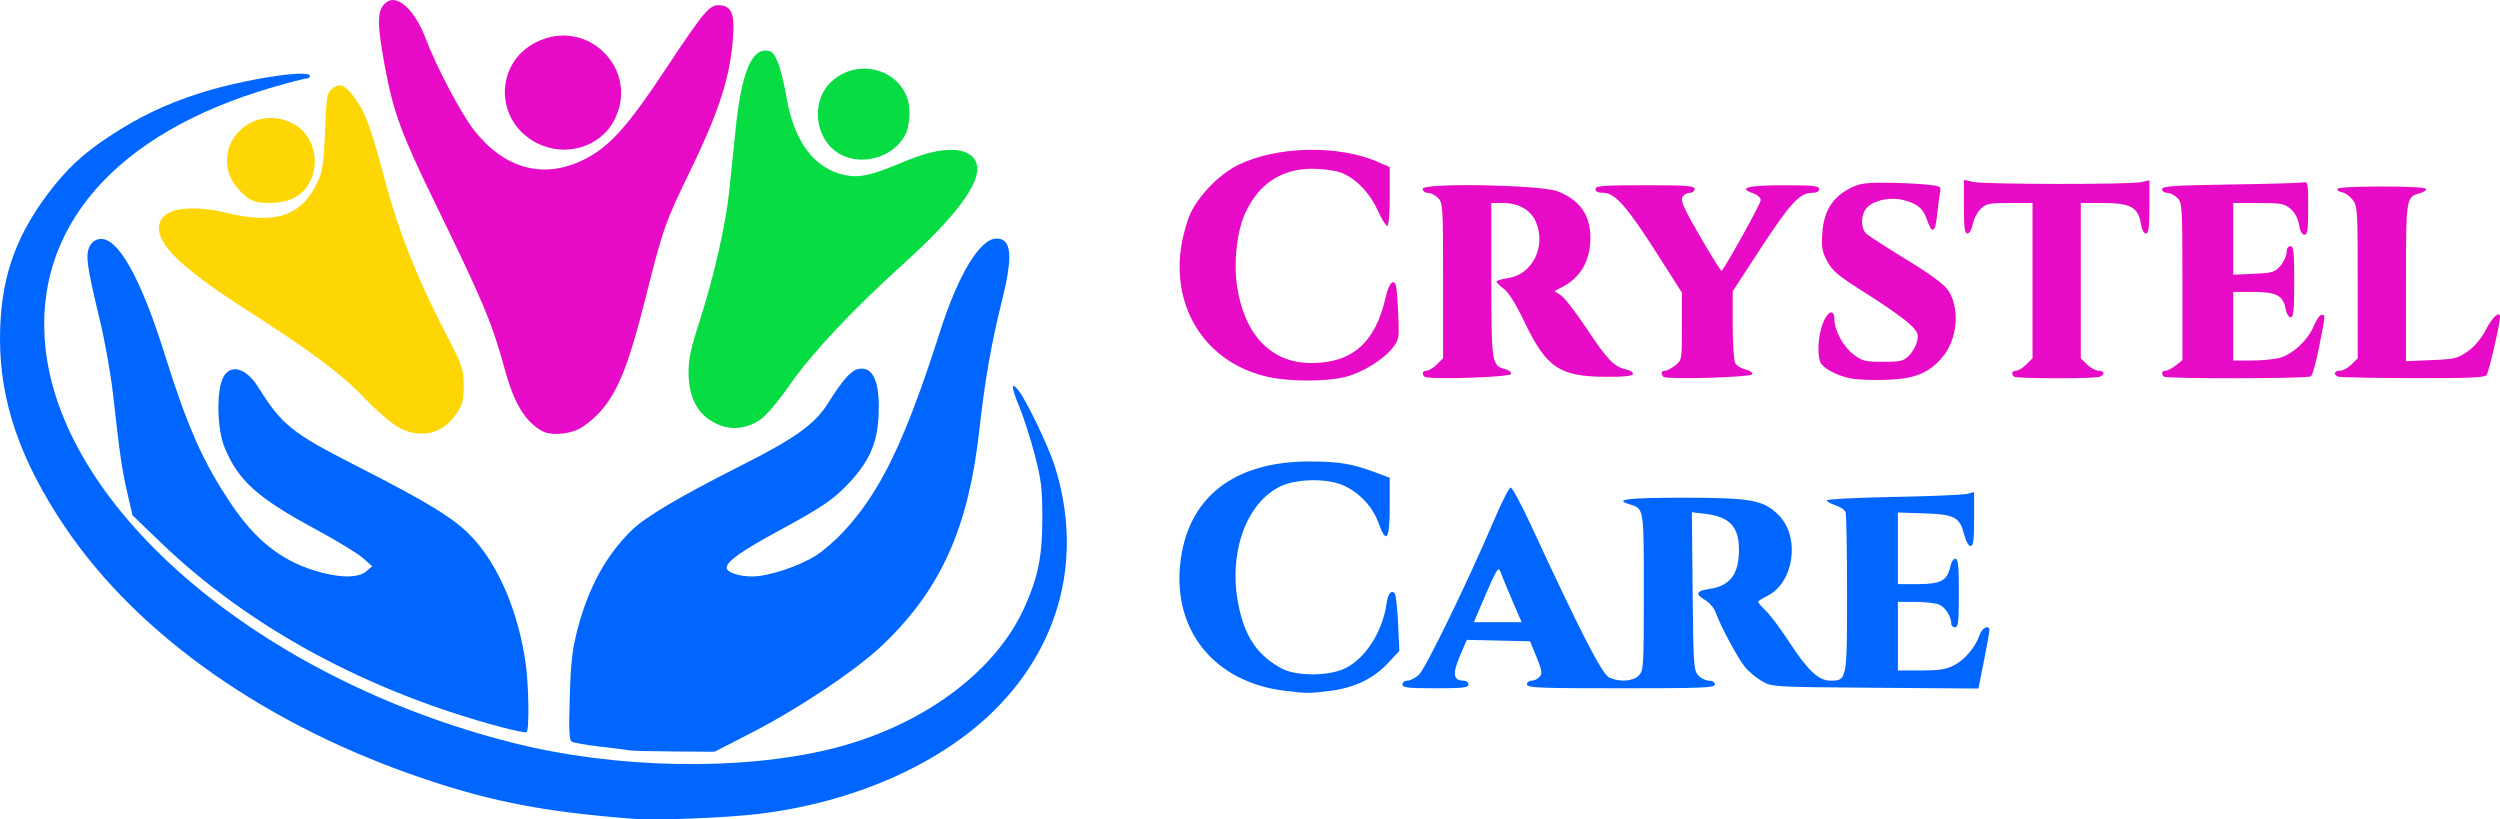 <?xml version="1.0" encoding="UTF-8" standalone="no"?>
<!-- Created with Inkscape (http://www.inkscape.org/) -->

<svg
   width="260.35mm"
   height="85.33mm"
   viewBox="0 0 260.35 85.33"
   version="1.1"
   id="svg45249"
   inkscape:version="1.1.2 (0a00cf5339, 2022-02-04)"
   sodipodi:docname="crystel-care-logo-colour.svg"
   xmlns:inkscape="http://www.inkscape.org/namespaces/inkscape"
   xmlns:sodipodi="http://sodipodi.sourceforge.net/DTD/sodipodi-0.dtd"
   xmlns="http://www.w3.org/2000/svg"
   xmlns:svg="http://www.w3.org/2000/svg">
  <sodipodi:namedview
     id="namedview45251"
     pagecolor="#ffffff"
     bordercolor="#666666"
     borderopacity="1.0"
     inkscape:pageshadow="2"
     inkscape:pageopacity="0.0"
     inkscape:pagecheckerboard="0"
     inkscape:document-units="mm"
     showgrid="false"
     fit-margin-top="0"
     fit-margin-left="0"
     fit-margin-right="0"
     fit-margin-bottom="0"
     inkscape:zoom="0.77771465"
     inkscape:cx="711.70063"
     inkscape:cy="233.37609"
     inkscape:window-width="3370"
     inkscape:window-height="1376"
     inkscape:window-x="0"
     inkscape:window-y="0"
     inkscape:window-maximized="1"
     inkscape:current-layer="layer1" />
  <defs
     id="defs45246" />
  <g
     inkscape:label="Layer 1"
     inkscape:groupmode="layer"
     id="layer1"
     transform="translate(83.227,-86.614)">
    <g
       id="g45102"
       transform="translate(145.268,-10.206)">
      <g
         id="g40901"
         style="fill:#e70bc7;fill-opacity:1">
        <path
           style="fill:#e70bc7;fill-opacity:1;stroke-width:1"
           d="m 14.988,136.042 c -0.523,-0.211 -0.385,-0.618 0.21,-0.618 0.298,0 0.833,-0.292 1.191,-0.649 l 0.649,-0.649 v -7.914 c 0,-7.539 -0.025,-7.946 -0.534,-8.593 -0.294,-0.374 -0.775,-0.717 -1.069,-0.763 -0.294,-0.046 -0.53,-0.203 -0.524,-0.348 0.007,-0.166 1.737,-0.265 4.641,-0.265 2.914,0 4.628,0.098 4.625,0.265 -0.003,0.146 -0.33,0.351 -0.727,0.458 -1.367,0.366 -1.384,0.479 -1.384,9.281 v 8.182 l 2.636,-0.106 c 2.409,-0.097 2.734,-0.174 3.77,-0.896 0.737,-0.513 1.413,-1.321 1.928,-2.305 0.7,-1.336 1.455,-1.991 1.455,-1.262 0,0.682 -1.17,5.74 -1.395,6.029 -0.196,0.252 -2.039,0.326 -7.699,0.31 -4.093,-0.011 -7.591,-0.081 -7.773,-0.154 z"
           id="path15534" />
        <path
           style="fill:#e70bc7;fill-opacity:1;stroke-width:1"
           d="m -3.158,136.041 c -0.295,-0.295 -0.198,-0.617 0.185,-0.617 0.199,0 0.675,-0.247 1.058,-0.548 l 0.697,-0.548 v -8.183 c 0,-7.83 -0.023,-8.206 -0.529,-8.712 -0.291,-0.291 -0.767,-0.529 -1.058,-0.529 -0.291,0 -0.529,-0.171 -0.529,-0.381 0,-0.32 1.143,-0.398 7.078,-0.488 3.893,-0.059 7.316,-0.155 7.607,-0.214 0.502,-0.102 0.529,0.034 0.529,2.671 0,2.279 -0.07,2.778 -0.392,2.778 -0.252,0 -0.453,-0.374 -0.562,-1.043 -0.107,-0.659 -0.431,-1.268 -0.879,-1.654 -0.638,-0.549 -0.974,-0.61 -3.341,-0.61 H 4.074 v 3.732 3.732 l 2.142,-0.097 c 1.959,-0.089 2.197,-0.161 2.778,-0.837 0.35,-0.407 0.636,-1.03 0.636,-1.386 0,-0.398 0.152,-0.647 0.397,-0.647 0.334,0 0.397,0.588 0.397,3.704 0,2.984 -0.071,3.704 -0.367,3.704 -0.21,0 -0.441,-0.394 -0.54,-0.918 -0.255,-1.361 -0.973,-1.727 -3.385,-1.727 h -2.058 v 3.572 3.572 l 1.918,-0.002 c 1.055,-8e-4 2.373,-0.128 2.929,-0.282 1.355,-0.376 2.938,-1.855 3.532,-3.299 0.266,-0.648 0.633,-1.179 0.815,-1.179 0.423,-0.001 0.431,-0.111 -0.243,3.306 -0.316,1.601 -0.703,2.998 -0.86,3.105 -0.357,0.243 -15.082,0.268 -15.323,0.026 z"
           id="path15532" />
        <path
           style="fill:#e70bc7;fill-opacity:1;stroke-width:1"
           d="m -18.768,136.041 c -0.308,-0.308 -0.191,-0.617 0.233,-0.617 0.225,0 0.701,-0.292 1.058,-0.649 l 0.649,-0.649 v -8.082 -8.082 h -2.393 c -2.17,0 -2.452,0.059 -3.025,0.632 -0.348,0.348 -0.713,1.062 -0.811,1.587 -0.104,0.553 -0.334,0.956 -0.547,0.956 -0.29,0 -0.367,-0.586 -0.367,-2.79 v -2.79 l 0.992,0.21 c 1.241,0.263 16.294,0.279 17.462,0.019 l 0.86,-0.192 v 2.772 c 0,2.172 -0.079,2.772 -0.363,2.772 -0.218,0 -0.43,-0.416 -0.529,-1.039 -0.27,-1.689 -1.087,-2.136 -3.906,-2.136 h -2.346 v 8.082 8.082 l 0.649,0.649 c 0.357,0.357 0.893,0.649 1.191,0.649 0.641,0 0.719,0.404 0.123,0.633 -0.571,0.219 -8.71,0.205 -8.93,-0.016 z"
           id="path15530" />
        <path
           style="fill:#e70bc7;fill-opacity:1;stroke-width:1"
           d="m -55.275,136.047 c -0.3,-0.3 -0.207,-0.623 0.179,-0.623 0.199,0 0.675,-0.247 1.058,-0.548 0.691,-0.543 0.697,-0.581 0.697,-4.065 v -3.517 l -2.58,-4.045 c -3.131,-4.911 -4.392,-6.344 -5.577,-6.344 -0.569,0 -0.839,-0.128 -0.839,-0.397 0,-0.339 0.75,-0.397 5.159,-0.397 4.41,0 5.159,0.058 5.159,0.397 0,0.218 -0.234,0.397 -0.52,0.397 -0.286,0 -0.631,0.208 -0.766,0.463 -0.19,0.357 0.238,1.295 1.876,4.112 1.167,2.007 2.166,3.605 2.219,3.553 0.434,-0.434 4.07,-7.008 4.07,-7.358 0,-0.267 -0.333,-0.568 -0.814,-0.736 -1.588,-0.553 -0.527,-0.826 3.21,-0.826 3.102,0 3.689,0.063 3.689,0.397 0,0.264 -0.264,0.397 -0.785,0.397 -1.23,0 -2.284,1.155 -5.371,5.888 l -2.84,4.355 v 3.495 c 0,1.922 0.118,3.715 0.262,3.985 0.144,0.27 0.627,0.57 1.072,0.668 0.445,0.098 0.764,0.316 0.708,0.485 -0.113,0.339 -8.942,0.595 -9.269,0.269 z"
           id="path15528" />
        <path
           style="fill:#e70bc7;fill-opacity:1;stroke-width:1"
           d="m -80.145,136.047 c -0.313,-0.313 -0.201,-0.624 0.226,-0.624 0.225,0 0.701,-0.292 1.058,-0.649 l 0.649,-0.649 v -8.082 c 0,-7.729 -0.023,-8.105 -0.529,-8.611 -0.291,-0.291 -0.767,-0.529 -1.058,-0.529 -0.307,0 -0.529,-0.176 -0.529,-0.421 0,-0.639 12.269,-0.419 14.019,0.252 2.316,0.887 3.446,2.483 3.438,4.853 -0.009,2.409 -1.023,4.156 -2.995,5.16 l -0.752,0.383 0.678,0.444 c 0.373,0.244 1.586,1.813 2.696,3.487 2.15,3.243 2.845,3.959 4.109,4.237 0.437,0.096 0.748,0.313 0.69,0.481 -0.072,0.209 -1.001,0.298 -2.914,0.281 -4.782,-0.044 -6.117,-0.968 -8.447,-5.846 -0.836,-1.749 -1.593,-2.956 -2.081,-3.317 -0.422,-0.312 -0.768,-0.651 -0.768,-0.753 0,-0.102 0.555,-0.268 1.234,-0.37 2.519,-0.378 3.952,-3.274 2.883,-5.831 -0.511,-1.222 -1.806,-1.979 -3.389,-1.981 l -1.257,-9.9e-4 v 8.011 c 0,8.699 0.038,8.94 1.468,9.299 0.378,0.095 0.638,0.317 0.58,0.493 -0.117,0.352 -8.671,0.621 -9.009,0.283 z"
           id="path15526" />
        <path
           style="fill:#e70bc7;fill-opacity:1;stroke-width:1"
           d="m -35.792,136.222 c -1.31,-0.278 -2.498,-0.859 -3.004,-1.468 -0.493,-0.594 -0.415,-2.896 0.146,-4.298 0.511,-1.278 1.181,-1.498 1.189,-0.39 0.009,1.175 0.919,2.848 1.995,3.669 0.905,0.69 1.197,0.763 3.065,0.763 1.85,0 2.134,-0.069 2.726,-0.661 0.364,-0.364 0.738,-1.046 0.832,-1.516 0.15,-0.752 0.048,-0.97 -0.853,-1.819 -0.563,-0.53 -2.564,-1.932 -4.445,-3.114 -2.909,-1.828 -3.516,-2.328 -4.058,-3.341 -0.545,-1.019 -0.62,-1.452 -0.516,-3 0.148,-2.202 1.035,-3.649 2.81,-4.586 0.974,-0.514 1.562,-0.615 3.572,-0.614 1.323,0.001 3.215,0.078 4.204,0.172 1.762,0.166 1.796,0.184 1.668,0.858 -0.072,0.379 -0.209,1.438 -0.304,2.355 -0.193,1.849 -0.527,2.005 -1.048,0.488 -0.404,-1.175 -0.942,-1.643 -2.342,-2.036 -1.269,-0.357 -2.852,-0.109 -3.733,0.584 -0.821,0.646 -0.937,2.288 -0.206,2.93 0.255,0.224 2.13,1.427 4.167,2.674 2.428,1.486 3.909,2.572 4.297,3.153 1.284,1.919 1.002,5.142 -0.615,7.031 -1.412,1.65 -2.894,2.233 -5.904,2.325 -1.398,0.043 -3.038,-0.028 -3.646,-0.157 z"
           id="path15524" />
        <path
           style="fill:#e70bc7;fill-opacity:1;stroke-width:1"
           d="m -96.372,136.087 c -6.361,-1.383 -10.101,-6.933 -9.12,-13.532 0.169,-1.135 0.595,-2.692 0.947,-3.461 0.888,-1.939 3.052,-4.146 5.011,-5.107 4.017,-1.972 10.474,-2.1 14.57,-0.289 l 1.197,0.529 v 3.058 c 0,1.841 -0.104,3.058 -0.262,3.058 -0.144,0 -0.601,-0.744 -1.014,-1.654 -0.853,-1.874 -2.367,-3.394 -3.915,-3.929 -0.565,-0.195 -1.86,-0.359 -2.879,-0.363 -3.225,-0.013 -5.65,1.616 -7.021,4.714 -0.837,1.892 -1.178,5.027 -0.814,7.475 0.762,5.124 3.557,8.035 7.722,8.041 4.261,0.006 6.682,-2.12 7.746,-6.804 0.218,-0.961 0.497,-1.557 0.751,-1.606 0.337,-0.065 0.428,0.422 0.55,2.91 0.14,2.886 0.123,3.019 -0.514,3.861 -0.945,1.251 -3.139,2.613 -4.968,3.086 -1.91,0.494 -5.744,0.5 -7.985,0.012 z"
           id="path15522" />
      </g>
      <g
         id="g15570"
         style="fill:#07dd43;fill-opacity:1">
        <path
           style="fill:#07dd43;fill-opacity:1;stroke-width:1"
           d="m -141.044,112.858 c -2.61,-1.478 -3.081,-5.47 -0.887,-7.518 3.089,-2.884 8.139,-0.936 8.153,3.145 0.002,0.682 -0.123,1.575 -0.278,1.984 -0.976,2.577 -4.518,3.788 -6.988,2.389 z"
           id="path15538" />
        <path
           style="fill:#07dd43;fill-opacity:1;stroke-width:1"
           d="m -153.444,141.135 c -2.217,-0.817 -3.333,-2.663 -3.343,-5.529 -0.005,-1.426 0.24,-2.558 1.174,-5.424 1.4,-4.299 2.691,-9.953 3.048,-13.347 0.141,-1.345 0.443,-4.267 0.669,-6.494 0.569,-5.585 1.567,-8.255 3.086,-8.255 0.663,0 0.853,0.169 1.285,1.145 0.279,0.63 0.692,2.267 0.92,3.638 0.773,4.663 2.899,7.522 6.082,8.18 1.565,0.323 2.729,0.056 6.337,-1.457 2.822,-1.183 5.158,-1.484 6.427,-0.827 2.589,1.339 0.337,5.229 -6.704,11.581 -5.2,4.692 -9.533,9.303 -11.746,12.501 -1.124,1.624 -2.443,3.195 -3.043,3.624 -1.295,0.926 -2.824,1.168 -4.192,0.664 z"
           id="path15520" />
      </g>
      <g
         id="g15566"
         style="fill:#e70bc7;fill-opacity:1">
        <path
           style="fill:#e70bc7;fill-opacity:1;stroke-width:1"
           d="m -172.667,111.678 c -4.328,-2.277 -4.338,-8.26 -0.018,-10.451 5.288,-2.681 10.838,2.762 8.194,8.037 -1.455,2.903 -5.165,3.999 -8.176,2.415 z"
           id="path15540" />
        <path
           style="fill:#e70bc7;fill-opacity:1;stroke-width:1"
           d="m -172.006,141.73 c -1.761,-0.972 -2.917,-2.832 -3.845,-6.189 -1.453,-5.253 -2.2,-7.037 -7.529,-17.977 -3.343,-6.862 -4.161,-9.112 -5.038,-13.842 -0.87,-4.69 -0.821,-6.012 0.246,-6.725 1.129,-0.754 2.931,0.964 3.998,3.81 1.086,2.898 3.694,7.846 5.038,9.559 3.182,4.054 7.234,5.15 11.421,3.089 2.663,-1.311 4.533,-3.382 8.593,-9.516 4.007,-6.055 4.561,-6.696 5.674,-6.569 1.282,0.147 1.551,1.135 1.195,4.396 -0.394,3.605 -1.593,7.15 -4.304,12.726 -2.701,5.554 -2.862,6.012 -4.753,13.524 -1.743,6.925 -2.875,9.715 -4.789,11.799 -0.629,0.685 -1.62,1.463 -2.202,1.729 -1.186,0.542 -2.904,0.628 -3.704,0.187 z"
           id="path15518" />
      </g>
      <g
         id="g15562"
         style="fill:#fed604;fill-opacity:1">
        <path
           style="fill:#fed604;fill-opacity:1;stroke-width:1"
           d="m -202.189,117.706 c -0.961,-0.389 -2.206,-1.853 -2.498,-2.937 -1.063,-3.948 3.177,-7.067 6.818,-5.016 2.824,1.591 2.881,6.066 0.096,7.631 -1.076,0.605 -3.314,0.768 -4.416,0.322 z"
           id="path15536" />
        <path
           style="fill:#fed604;fill-opacity:1;stroke-width:1"
           d="m -187.087,141.27 c -0.728,-0.42 -2.22,-1.71 -3.316,-2.867 -2.418,-2.551 -5.678,-4.999 -12.248,-9.197 -7.32,-4.678 -9.919,-7.303 -9.172,-9.268 0.561,-1.476 3.29,-1.828 7.092,-0.917 5.071,1.216 7.751,0.234 9.398,-3.441 0.425,-0.949 0.565,-1.989 0.689,-5.119 0.147,-3.701 0.192,-3.958 0.772,-4.428 0.777,-0.629 1.34,-0.367 2.419,1.122 1.024,1.414 1.599,3.008 3.053,8.462 1.401,5.259 3.323,10.127 6.174,15.641 1.936,3.744 2.019,3.979 2.019,5.708 0,1.525 -0.113,1.973 -0.728,2.903 -1.443,2.181 -3.849,2.729 -6.151,1.4 z"
           id="path15516" />
      </g>
      <g
         id="g40734">
        <path
           id="path15512"
           style="fill:#0166ff;fill-opacity:1;stroke-width:1"
           d="m -82.445,168.1 c 0,-0.218 0.231,-0.397 0.514,-0.397 0.283,0 0.817,-0.268 1.187,-0.595 0.683,-0.605 5.163,-9.818 7.847,-16.139 0.788,-1.855 1.565,-3.373 1.728,-3.373 0.162,-2.7e-4 1.136,1.815 2.163,4.034 5.119,11.057 7.356,15.41 8.091,15.745 1.093,0.498 2.468,0.408 3.077,-0.201 0.506,-0.506 0.529,-0.882 0.529,-8.69 0,-8.887 0.034,-8.682 -1.521,-9.156 -1.631,-0.497 -0.163,-0.675 5.574,-0.675 7.156,0 8.408,0.227 9.993,1.814 2.286,2.287 1.589,7.09 -1.223,8.431 -0.504,0.24 -0.916,0.512 -0.916,0.603 0,0.091 0.368,0.516 0.818,0.943 0.45,0.427 1.531,1.875 2.403,3.216 1.923,2.959 3.072,4.043 4.287,4.043 1.744,0 1.752,-0.042 1.752,-9.061 0,-4.451 -0.07,-8.276 -0.156,-8.499 -0.086,-0.223 -0.562,-0.54 -1.058,-0.704 -0.496,-0.164 -0.903,-0.396 -0.903,-0.516 0,-0.12 3.125,-0.278 6.945,-0.35 3.82,-0.072 7.273,-0.217 7.673,-0.321 l 0.728,-0.189 v 2.809 c 0,2.213 -0.077,2.809 -0.365,2.809 -0.21,0 -0.488,-0.486 -0.653,-1.142 -0.472,-1.873 -0.985,-2.151 -4.168,-2.256 l -2.751,-0.09 v 3.728 3.728 h 2.117 c 2.368,0 3.053,-0.38 3.349,-1.86 0.086,-0.432 0.321,-0.785 0.521,-0.785 0.291,0 0.364,0.718 0.364,3.572 0,2.999 -0.064,3.572 -0.397,3.572 -0.218,0 -0.397,-0.173 -0.397,-0.384 0,-0.732 -0.59,-1.675 -1.232,-1.968 -0.355,-0.162 -1.473,-0.294 -2.484,-0.294 h -1.84 v 3.572 3.572 h 2.392 c 1.866,0 2.619,-0.116 3.424,-0.527 1.144,-0.583 2.23,-1.856 2.675,-3.135 0.282,-0.81 1.033,-1.177 1.034,-0.506 1.1e-4,0.182 -0.256,1.617 -0.569,3.189 l -0.569,2.858 -10.742,-0.08 c -10.694,-0.079 -10.747,-0.082 -11.817,-0.696 -0.591,-0.339 -1.394,-1.016 -1.784,-1.504 -0.765,-0.959 -2.514,-4.225 -3.008,-5.618 -0.171,-0.483 -0.661,-1.062 -1.12,-1.323 -1.041,-0.592 -0.916,-0.955 0.393,-1.14 2.18,-0.309 3.111,-1.489 3.138,-3.979 0.027,-2.516 -0.932,-3.55 -3.581,-3.864 l -1.32,-0.156 0.077,8.213 c 0.072,7.644 0.112,8.251 0.581,8.769 0.277,0.306 0.783,0.557 1.124,0.557 0.375,0 0.62,0.157 0.62,0.397 0,0.346 -1.264,0.397 -9.79,0.397 -8.525,0 -9.79,-0.051 -9.79,-0.397 0,-0.218 0.224,-0.397 0.497,-0.397 0.273,0 0.649,-0.184 0.836,-0.408 0.28,-0.338 0.223,-0.692 -0.334,-2.051 l -0.673,-1.642 -3.295,-0.074 -3.295,-0.074 -0.735,1.729 c -0.784,1.844 -0.672,2.519 0.417,2.519 0.273,0 0.497,0.179 0.497,0.397 0,0.332 -0.559,0.397 -3.44,0.397 -2.881,0 -3.44,-0.065 -3.44,-0.397 z m 11.472,-8.665 c -0.519,-1.201 -1.066,-2.521 -1.215,-2.933 -0.288,-0.799 -0.334,-0.719 -2.455,4.256 l -0.367,0.86 h 2.49 2.49 z" />
        <path
           style="fill:#0166ff;fill-opacity:1;stroke-width:1"
           d="m -94.834,168.742 c -7.168,-0.93 -11.485,-6.217 -10.757,-13.172 0.722,-6.897 5.525,-10.704 13.489,-10.693 3.05,0.004 4.422,0.234 6.862,1.146 l 1.472,0.551 v 3.024 c 0,3.459 -0.355,3.953 -1.184,1.648 -0.66,-1.835 -2.291,-3.445 -4.1,-4.046 -1.815,-0.603 -4.722,-0.449 -6.226,0.329 -3.925,2.031 -5.621,8.156 -3.842,13.872 0.732,2.353 1.991,3.897 4.106,5.038 1.396,0.753 4.477,0.814 6.263,0.125 2.242,-0.865 4.215,-3.783 4.649,-6.872 0.145,-1.037 0.492,-1.476 0.854,-1.082 0.115,0.126 0.272,1.526 0.347,3.112 l 0.138,2.884 -1.197,1.28 c -1.493,1.596 -3.473,2.551 -5.959,2.873 -2.185,0.284 -2.598,0.282 -4.917,-0.019 z"
           id="path15510" />
      </g>
      <g
         id="g15575"
         style="fill:#0166ff;fill-opacity:1">
        <path
           style="fill:#0166ff;fill-opacity:1;stroke-width:1"
           d="m -176.239,172.559 c -13.935,-3.707 -26.319,-10.406 -35.435,-19.169 l -3.023,-2.907 -0.533,-2.304 c -0.559,-2.417 -0.807,-4.128 -1.49,-10.27 -0.228,-2.053 -0.84,-5.506 -1.36,-7.673 -1.362,-5.677 -1.526,-6.82 -1.103,-7.705 0.239,-0.5 0.588,-0.761 1.098,-0.82 1.86,-0.214 4.259,4.056 6.737,11.992 2.363,7.568 3.999,11.249 6.943,15.624 2.469,3.668 5.089,5.779 8.534,6.872 2.58,0.819 4.642,0.865 5.513,0.123 l 0.625,-0.532 -0.968,-0.857 c -0.532,-0.471 -2.731,-1.81 -4.887,-2.974 -6.117,-3.304 -8.094,-5.077 -9.516,-8.536 -0.695,-1.689 -0.864,-4.922 -0.355,-6.757 0.567,-2.04 2.432,-1.809 3.861,0.478 2.457,3.935 3.498,4.769 10.235,8.202 7.737,3.942 10.308,5.539 12.144,7.539 2.717,2.961 4.739,7.793 5.475,13.088 0.324,2.332 0.379,6.934 0.084,7.103 -0.109,0.063 -1.27,-0.171 -2.58,-0.519 z"
           id="path15508" />
        <path
           style="fill:#0166ff;fill-opacity:1;stroke-width:1"
           d="m -162.878,174.971 c -0.218,-0.043 -1.598,-0.219 -3.067,-0.391 -1.468,-0.171 -2.823,-0.407 -3.011,-0.523 -0.266,-0.164 -0.311,-1.197 -0.205,-4.672 0.112,-3.651 0.262,-4.938 0.825,-7.086 1.129,-4.31 2.98,-7.682 5.634,-10.266 1.443,-1.405 5.019,-3.516 11.51,-6.793 5.546,-2.8 7.578,-4.266 8.942,-6.449 1.435,-2.297 2.345,-3.346 3.056,-3.525 1.618,-0.406 2.373,1.29 2.189,4.919 -0.139,2.752 -0.933,4.594 -2.913,6.761 -1.689,1.848 -2.798,2.609 -7.597,5.212 -3.735,2.026 -5.308,3.145 -5.308,3.776 0,0.492 1.245,0.919 2.678,0.919 1.672,0 4.88,-1.063 6.669,-2.21 0.753,-0.483 2.037,-1.6 2.853,-2.484 3.856,-4.173 6.375,-9.405 10.032,-20.838 1.9,-5.939 4.159,-9.657 5.868,-9.657 1.608,0 1.747,1.844 0.509,6.747 -1.018,4.03 -1.748,8.227 -2.281,13.097 -1.117,10.211 -3.982,16.628 -10.009,22.413 -2.742,2.632 -8.781,6.677 -13.844,9.271 l -3.742,1.918 -4.196,-0.031 c -2.308,-0.017 -4.374,-0.066 -4.593,-0.11 z"
           id="path15506" />
        <path
           style="fill:#0166ff;fill-opacity:1;stroke-width:1"
           d="m -162.481,182.096 c -9.058,-0.696 -14.58,-1.74 -21.592,-4.083 -16.48,-5.507 -29.996,-14.953 -37.656,-26.317 -4.637,-6.879 -6.765,-13.032 -6.765,-19.56 0,-6.03 1.465,-10.464 5.016,-15.176 1.937,-2.57 3.674,-4.181 6.493,-6.02 3.021,-1.971 5.62,-3.214 9.118,-4.361 4.448,-1.459 11.651,-2.6 11.651,-1.846 0,0.146 -0.168,0.265 -0.373,0.265 -0.205,0 -1.808,0.417 -3.562,0.927 -16.33,4.746 -24.961,14.683 -23.602,27.175 1.847,16.978 22.542,34.463 48.596,41.06 10.743,2.72 23.701,2.976 33.18,0.657 9.35,-2.288 17.072,-7.914 20.135,-14.669 1.459,-3.217 1.899,-5.397 1.895,-9.377 -0.004,-3.108 -0.107,-3.969 -0.8,-6.633 -0.438,-1.683 -1.165,-3.938 -1.615,-5.01 -0.863,-2.055 -0.871,-2.681 -0.018,-1.583 0.796,1.026 3.071,5.764 3.682,7.669 3.007,9.372 0.756,18.625 -6.217,25.55 -5.718,5.679 -14.773,9.654 -24.661,10.827 -3.359,0.398 -10.606,0.682 -12.906,0.506 z"
           id="path15457-6" />
      </g>
    </g>
  </g>
</svg>

